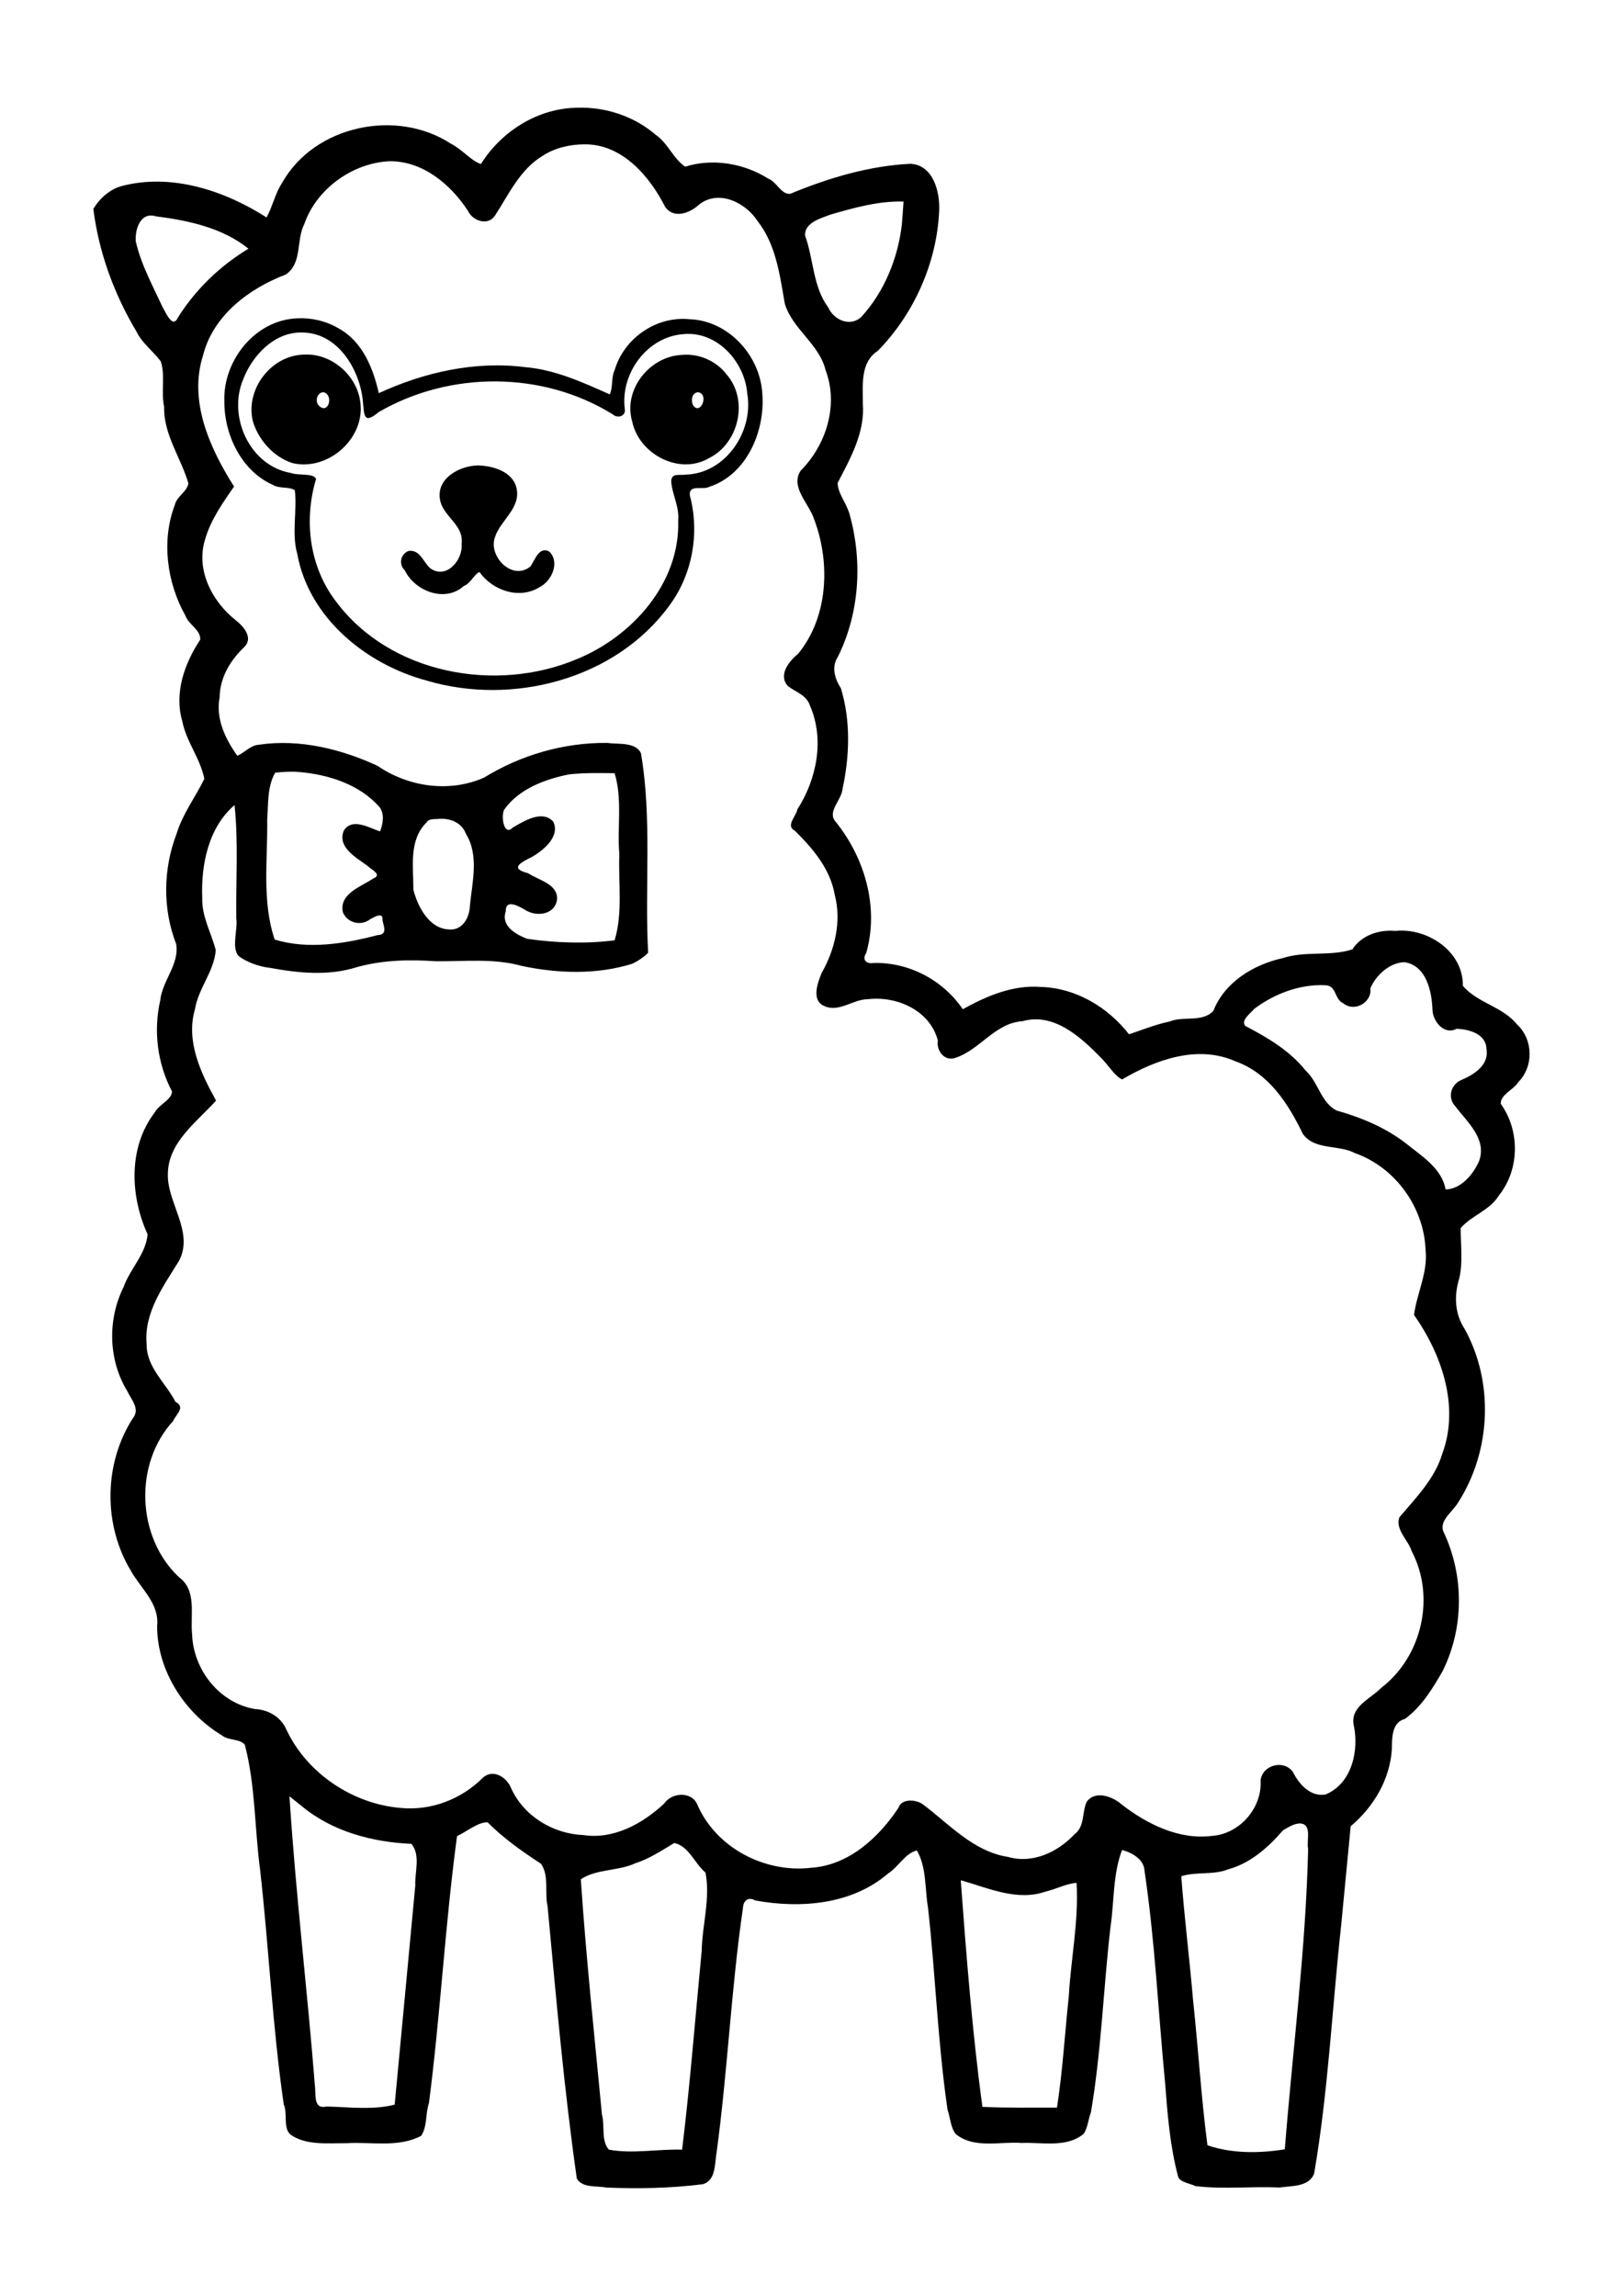 <?xml version="1.0" encoding="UTF-8" standalone="no"?>
<svg
   xmlns:dc="http://purl.org/dc/elements/1.1/"
   xmlns:cc="http://creativecommons.org/ns#"
   xmlns:rdf="http://www.w3.org/1999/02/22-rdf-syntax-ns#"
   xmlns:svg="http://www.w3.org/2000/svg"
   xmlns="http://www.w3.org/2000/svg"
   id="svg3270"
   version="1.1"
   viewBox="0 0 210 297"
   height="297mm"
   width="210mm">
  <title
     id="title4113">Alpaca</title>
  <defs
     id="defs3264" />
  <g
     id="layer1">
    <g
       style="fill:#000000;fill-opacity:1"
       transform="translate(5.363,11.889)"
       id="g4047">
      <path
         id="path4087"
         d="M 69.376,2.045 C 64.279,2.09 59.539,5.054 56.864,9.331 55.649,8.967 54.365,7.371 52.968,6.698 45.959,2.113 35.331,4.333 31.158,11.736 c -0.926,1.387 -1.234,3.061 -2.031,4.502 -5.437,-3.47 -12.267,-5.743 -18.694,-4.071 -1.594,0.403 -2.948,1.677 -3.719,2.963 0.696,5.583 2.67,11.004 5.562,15.837 0.74,1.559 2.188,2.563 3.17,3.906 0.597,1.852 0.011,3.915 0.427,5.86 -0.083,3.598 2.172,6.588 3.14,9.902 -0.155,1.091 -1.508,1.666 -1.766,2.821 -1.753,4.624 -1.01,10.055 1.389,14.316 0.4,1.157 1.998,1.823 1.905,3.093 -2.024,3.062 -3.387,6.863 -2.321,10.532 0.508,2.656 2.354,4.845 2.854,7.474 -1.155,2.363 -2.819,4.543 -3.596,7.118 -1.736,4.541 -1.816,9.69 -0.051,14.235 0.454,2.623 -1.783,4.726 -2.054,7.288 -0.907,3.965 -0.371,8.197 1.522,11.797 -0.019,1.077 -1.697,1.673 -2.239,2.721 -3.444,4.491 -3.19,10.801 -0.921,15.758 -0.212,2.532 -2.263,4.466 -3.11,6.822 -2.097,4.241 -1.98,9.44 0.5,13.498 0.535,1.132 1.688,2.296 0.67,3.523 -3.75,5.868 -3.816,13.802 -0.184,19.754 1.285,2.278 3.68,4.195 3.355,7.088 0.006,5.737 3.535,11.205 8.37,14.127 0.872,0.72 2.307,0.4 2.978,1.221 1.377,5.239 1.254,10.77 1.975,16.149 1.145,10.108 1.597,20.299 3.06,30.367 0.522,1.192 -0.106,2.923 0.821,3.88 2.017,1.475 4.891,1.131 7.303,1.15 3.197,-0.196 6.703,0.603 9.642,-0.944 0.835,-1.187 0.546,-2.864 1.023,-4.244 1.487,-11.478 2.087,-23.07 3.634,-34.537 1.266,-0.586 2.714,-1.822 3.954,-1.79 2.068,2.084 4.475,3.771 6.909,5.367 1.083,1.539 0.449,3.706 0.852,5.49 1.1,11.757 2.115,23.537 3.782,35.227 0.695,1.252 2.603,0.924 3.831,1.171 4.158,0.17 8.358,0.09 12.484,-0.435 1.726,-0.511 1.511,-2.719 1.781,-4.164 1.422,-10.5 1.877,-21.121 3.406,-31.596 0.039,-0.884 0.656,-1.481 1.573,-0.947 5.869,1.067 12.515,0.553 17.212,-3.494 1.321,-0.845 2.191,-2.6 3.713,-2.976 1.272,2.19 1.022,4.93 1.441,7.395 0.975,8.709 1.262,17.498 2.533,26.169 0.354,1.018 0.395,2.311 1.067,3.136 2.384,1.926 5.722,0.93 8.53,1.143 2.647,-0.115 5.749,0.656 7.979,-1.153 0.573,-0.758 0.617,-1.906 0.974,-2.819 1.348,-7.913 1.604,-15.973 2.527,-23.943 0.496,-3.316 0.297,-6.839 1.5,-9.983 1.22,0.309 2.809,1.16 2.902,2.657 1.358,9.107 1.782,18.332 2.669,27.494 0.313,4.065 0.631,8.18 1.686,12.11 0.191,0.687 1.472,0.856 2.248,1.217 3.604,0.437 7.271,0.013 10.897,0.181 1.534,-0.229 3.825,-0.058 4.455,-1.831 1.83,-10.635 2.323,-21.457 3.503,-32.181 0.407,-4.24 0.814,-8.481 1.222,-12.721 2.977,-2.511 5.092,-6.066 5.33,-10.002 0.023,-1.468 -0.023,-3.422 1.7,-3.893 2.13,-1.556 3.56,-3.902 4.854,-6.156 2.805,-5.605 2.812,-12.451 0.1,-18.096 -0.545,-1.447 1.284,-2.581 1.971,-3.824 4.212,-6.616 4.598,-15.485 0.785,-22.378 -1.294,-1.967 -1.378,-4.333 -0.69,-6.528 0.497,-2.148 0.171,-4.362 0.183,-6.502 1.387,-1.63 3.73,-2.271 4.911,-4.179 2.72,-3.367 2.79,-8.393 0.275,-11.9 -0.075,-1.189 1.664,-1.813 2.263,-2.803 2.024,-2.039 1.944,-5.531 -0.167,-7.478 -1.853,-2.308 -5.145,-2.766 -7.001,-4.989 0.073,-4.456 -4.601,-7.539 -8.749,-7.099 -2.088,-0.193 -4.385,0.567 -5.541,2.386 -2.923,0.944 -6.064,0.166 -9.016,1.132 -3.777,0.834 -7.521,3.107 -8.98,6.83 -1.45,1.535 -3.825,0.621 -5.649,1.37 -1.805,0.377 -3.518,1.074 -5.262,1.654 -2.741,-3.519 -6.89,-5.995 -11.407,-6.123 -3.599,-0.289 -7.023,1.168 -10.098,2.883 -2.562,-3.773 -6.988,-6.115 -11.562,-5.981 -0.931,0.158 -1.512,-0.442 -0.932,-1.294 1.691,-5.942 -0.208,-12.405 -4.056,-17.103 -0.943,-1.261 0.861,-2.675 0.986,-4.117 0.923,-4.253 1.072,-8.828 -0.208,-13.021 -0.793,-1.236 -1.252,-2.735 -0.397,-4.071 2.8,-5.611 3.215,-12.333 1.547,-18.338 -0.342,-1.436 -1.549,-2.774 -1.578,-4.154 1.661,-3.194 3.554,-6.529 3.266,-10.27 0.017,-2.39 -0.381,-5.315 1.955,-6.841 4.694,-4.8 7.632,-11.413 7.923,-18.128 0.101,-2.429 -0.747,-5.848 -3.671,-6.056 -5.383,0.252 -10.689,1.848 -15.617,3.892 -1.226,0.053 -1.718,-1.553 -2.827,-1.969 C 90.893,9.233 86.852,8.555 83.295,9.673 81.739,8.631 81.057,6.621 79.468,5.541 76.698,3.159 73.016,1.936 69.376,2.045 Z m 0.835,4.738 c 4.885,-0.077 8.456,4.077 10.486,8.084 1.082,1.589 3.173,0.83 4.336,-0.239 2.515,-2.08 6.069,-0.337 7.619,2.074 2.387,3.027 2.884,6.975 3.524,10.669 0.988,3.33 4.463,5.213 5.295,8.657 1.688,4.496 0.073,9.649 -3.232,12.966 -1.411,2.152 1.123,4.266 1.77,6.379 2.083,5.573 1.795,12.565 -2.108,17.324 -1.165,0.939 -2.61,2.737 -1.326,4.159 1.007,0.795 2.427,1.154 2.865,2.55 1.907,4.347 0.877,9.494 -1.619,13.388 -0.207,0.99 -1.573,2.145 -0.322,2.799 2.338,2.315 4.557,4.917 5.149,8.282 0.879,3.389 0.046,7.03 -1.679,10.068 -0.532,1.269 -1.417,3.626 0.361,4.33 1.849,0.843 3.71,-0.892 5.563,-0.894 3.767,-0.46 8.07,1.426 9.093,5.34 -0.224,1.298 0.862,2.749 2.259,2.242 3.187,-1.025 5.125,-4.505 8.676,-4.738 4.096,-1.171 7.601,2.092 10.224,4.782 0.882,0.869 1.729,2.32 2.682,2.749 4.364,-2.563 9.749,-4.511 14.643,-2.353 4.317,1.526 6.851,5.469 8.746,9.405 1.554,2.145 4.59,1.343 6.726,2.474 5.22,1.84 8.921,6.975 9.148,12.489 0.341,2.916 -1.149,5.696 -1.491,8.449 3.586,5.104 5.923,11.833 3.656,17.957 -0.981,3.26 -3.424,5.706 -5.555,8.226 -0.563,1.603 1.182,2.973 1.604,4.401 3.09,5.862 1.345,13.603 -3.943,17.654 -1.363,1.415 -4.022,2.406 -3.571,4.802 0.725,3.305 -0.236,7.605 -3.65,9.001 -1.959,0.334 -3.436,-1.348 -4.214,-2.919 -1.169,-1.643 -3.951,-0.911 -4.18,1.087 0.221,3.568 -2.713,6.944 -6.294,7.185 -4.209,0.545 -8.369,-1.503 -11.659,-4.048 -1.161,-1.034 -3.412,-1.898 -4.536,-0.379 -0.659,1.379 -0.214,3.162 -1.588,4.222 -2.171,2.301 -5.403,3.845 -8.589,2.928 -4.488,-0.69 -7.603,-4.234 -11.06,-6.825 -0.861,-0.613 -2.736,-0.762 -3.12,0.455 -2.57,3.884 -6.437,7.43 -11.268,7.77 -6.031,0.724 -12.434,-2.599 -14.819,-8.29 -0.812,-1.638 -3.303,-1.413 -4.237,-0.019 -2.805,2.63 -6.565,4.679 -10.485,4.078 -3.899,-0.161 -7.693,-2.451 -9.327,-6.08 -0.558,-1.381 -2.272,-2.514 -3.615,-1.368 -2.766,2.792 -6.705,4.324 -10.643,3.944 -6.158,-0.497 -12.124,-4.427 -14.796,-10.108 -0.712,-1.665 -2.343,-2.611 -4.112,-2.693 -4.629,-0.808 -7.986,-5.143 -8.109,-9.764 -0.248,-2.4 0.658,-5.567 -1.682,-7.282 -5.494,-5.144 -5.871,-14.652 -0.783,-20.192 0.404,-0.913 1.669,-1.787 0.317,-2.501 -1.267,-2.472 -3.749,-4.435 -3.73,-7.449 -0.373,-4.086 2.177,-7.514 4.197,-10.799 1.966,-3.762 -1.583,-7.51 -1.449,-11.249 0.042,-4.105 3.751,-6.702 6.237,-9.475 -1.994,-3.581 -3.922,-7.693 -2.738,-11.794 0.434,-2.72 2.512,-4.954 2.695,-7.67 -0.579,-2.246 -1.806,-4.313 -1.746,-6.702 -0.177,-4.297 0.777,-9.143 4.178,-12.064 0.512,4.823 0.17,9.728 0.22,14.579 0.237,1.563 -0.646,3.768 0.282,4.934 0.986,0.759 2.586,1.382 4.068,1.544 3.719,0.689 7.586,1.073 11.259,-0.089 3.346,-0.929 6.804,-1 10.242,-0.762 3.736,0.036 7.471,-0.414 11.13,0.613 4.656,0.977 9.658,1.143 14.237,-0.281 0.759,-0.345 1.591,-0.915 2.078,-1.436 -0.465,-8.599 0.53,-17.318 -0.936,-25.84 -0.753,-1.459 -2.95,-1.092 -4.372,-1.301 -5.586,-0.054 -11.15,1.552 -15.899,4.474 -4.49,2.005 -9.817,1.227 -13.815,-1.515 -4.72,-2.185 -10.101,-3.496 -15.304,-2.73 -1.148,0.065 -1.868,1.024 -2.83,1.437 -1.567,-2.218 -2.82,-4.793 -2.287,-7.581 0.04,-2.561 1.384,-4.767 3.182,-6.484 1.224,-1.206 -0.105,-2.7 -1.114,-3.484 -3.053,-2.419 -5.166,-6.498 -3.963,-10.405 0.707,-2.511 2.288,-4.765 3.761,-6.879 -3.145,-4.969 -5.906,-11.043 -4.01,-16.978 1.286,-5.13 5.941,-8.643 10.692,-10.444 2.181,-1.472 1.323,-4.43 2.402,-6.522 1.584,-4.59 6.285,-7.951 11.097,-8.142 4.306,0.004 7.848,3.008 10.096,6.438 0.606,1.31 2.62,1.98 3.511,0.556 1.793,-2.763 3.226,-5.964 6.188,-7.721 1.578,-1.022 3.491,-1.437 5.309,-1.459 z M 111.329,17.155 c -0.519,4.386 -2.266,8.716 -5.274,11.984 -1.436,1.294 -3.528,0.367 -4.236,-1.226 -2.023,-2.737 -1.888,-6.22 -3.01,-9.324 -0.113,-1.67 2.062,-2.252 3.324,-2.73 3.067,-0.883 6.192,-1.765 9.417,-1.674 -0.073,0.99 -0.146,1.98 -0.22,2.97 z M 14.805,16.095 c 4.166,0.535 8.604,1.465 11.98,4.187 -3.697,2.234 -6.847,5.28 -9.146,8.937 -0.668,1.461 -1.542,-0.686 -1.944,-1.33 -1.282,-2.784 -2.814,-5.563 -3.489,-8.551 -0.122,-1.536 0.594,-3.87 2.6,-3.243 z M 33.143,29.294 c -5.453,0.158 -9.674,5.444 -9.477,10.739 -0.03,4.307 2.213,9.019 6.295,10.812 0.857,0.527 2.08,0.172 2.826,0.695 0.311,2.72 -0.444,5.51 0.31,8.215 1.505,8.288 8.901,14.301 16.747,16.401 11.102,3.297 24.435,-0.152 31.403,-9.706 3.005,-4.049 3.942,-9.44 2.644,-14.265 -0.132,-1.489 1.718,-0.623 2.546,-1.108 4.864,-1.585 7.232,-7.281 6.835,-12.084 -0.307,-4.924 -4.407,-9.43 -9.456,-9.588 -4.28,-0.421 -8.448,2.477 -9.653,6.588 -0.465,0.988 -0.192,2.203 -0.631,3.136 -3.508,-1.557 -7.069,-3.2 -10.96,-3.522 -6.48,-0.824 -13.039,0.658 -18.922,3.366 -0.735,-3.244 -2.114,-6.691 -5.194,-8.378 -1.595,-0.94 -3.465,-1.394 -5.313,-1.301 z m 0.606,1.834 c 4.488,0.019 7.309,4.554 7.81,8.597 0.23,2.002 0.006,3.419 2.104,1.681 9.2,-5.325 21.201,-5.315 30.247,0.304 0.661,0.595 1.773,0.233 1.557,-0.758 -0.537,-4.561 2.909,-9.281 7.598,-9.614 4.321,-0.43 7.936,3.544 8.263,7.703 0.836,4.898 -2.811,10.324 -7.963,10.47 -0.967,0.128 -1.74,-0.229 -1.885,0.779 0.082,1.729 1.085,3.351 0.906,5.157 0.271,8.083 -5.951,15.002 -13.094,17.927 C 58.793,77.81 45.083,75.308 38.086,65.886 34.656,61.399 33.93,55.415 35.532,50.072 35.203,49.27 33.246,49.675 32.257,49.293 26.929,48.366 24.068,41.971 26.108,37.169 c 1.213,-3.126 4.068,-6.145 7.642,-6.042 z m 0.269,2.856 c -4.297,0.051 -7.715,4.531 -6.644,8.696 0.739,2.389 2.697,4.574 5.104,5.339 4.577,1.082 9.408,-3.154 8.783,-7.847 -0.395,-3.475 -3.727,-6.381 -7.242,-6.187 z m 48.807,0.041 c -4.159,0.206 -7.599,4.521 -6.385,8.622 0.874,4.221 6.112,6.992 9.948,4.724 3.881,-1.933 5.152,-7.557 2.236,-10.85 -1.353,-1.758 -3.596,-2.709 -5.799,-2.496 z m -46.337,4.826 c 1.371,0.319 0.66,2.964 -0.584,1.744 -0.556,-0.538 -0.245,-1.736 0.584,-1.744 z m 48.505,0.006 c 1.453,0.278 0.236,3.083 -0.687,1.658 -0.298,-0.608 -0.153,-1.638 0.687,-1.658 z m -28.617,9.466 c -2.3,0.087 -5.232,1.638 -4.821,4.327 0.308,2.264 3.14,3.307 2.809,5.813 0.207,2.062 -1.95,4.631 -4.021,3.192 -0.9,-0.741 -1.354,-2.499 -2.842,-2.272 -1.042,0.41 -1.322,1.72 -0.486,2.516 1.293,2.688 5.219,4.212 7.63,2.022 0.894,-0.324 1.343,-1.54 2.033,-1.806 1.699,2.403 5.169,3.591 7.79,1.944 1.565,-0.793 2.631,-3.187 1.265,-4.576 -1.322,-0.783 -1.902,1.096 -2.438,1.881 -2.306,1.979 -5.509,-1.242 -4.622,-3.744 0.702,-2.227 3.422,-3.782 2.785,-6.413 -0.523,-2.145 -3.153,-2.872 -5.084,-2.884 z M 33.336,87.985 c 3.8,0.311 7.889,1.62 10.446,4.584 0.633,0.886 0.398,2.2 0.026,3.099 -1.381,-0.452 -3.622,-1.84 -4.695,-0.085 -0.864,2.18 1.691,3.5 3.116,4.572 0.434,0.435 1.917,1.115 0.719,1.596 -1.534,1.041 -4.477,1.968 -3.943,4.377 0.562,1.376 2.326,1.832 3.51,0.911 0.48,-0.249 1.728,-1.067 1.612,0.106 0.14,0.776 0.716,1.885 -0.637,1.938 -4.267,1.122 -9.016,1.897 -13.312,0.573 -1.674,-4.962 -0.893,-10.338 -0.967,-15.491 0.147,-2.041 -0.006,-4.321 1.038,-6.098 1.015,-0.095 2.064,-0.183 3.086,-0.082 z m 40.825,0.153 c 1.032,3.359 0.316,7.016 0.611,10.487 -0.144,3.692 0.475,7.559 -0.613,11.133 -3.704,0.469 -7.618,0.338 -11.318,-0.197 -1.464,-0.559 -3.429,-1.692 -2.76,-3.552 -0.055,-1.659 1.651,-0.67 2.417,-0.244 1.437,1 3.97,0.752 4.213,-1.314 0.135,-1.987 -2.45,-2.495 -3.743,-3.373 -2.463,-0.635 -0.948,-1.39 0.57,-2.145 1.455,-0.863 3.593,-2.619 2.687,-4.528 -1.436,-1.578 -3.787,-0.061 -5.219,0.745 -1.195,1.261 -1.571,-1.503 -1.133,-2.295 1.901,-2.698 5.333,-3.964 8.436,-4.572 1.923,-0.205 3.912,-0.169 5.853,-0.144 z m -22.772,5.91 c 1.453,-0.112 2.986,0.436 3.536,1.941 1.727,2.786 0.805,6.258 0.515,9.257 -0.044,1.591 -0.98,3.307 -2.793,3.098 -2.52,-0.15 -3.978,-2.974 -4.523,-5.14 0.013,-2.97 -0.635,-6.42 1.729,-8.721 0.314,-0.51 1.028,-0.37 1.536,-0.435 z M 176.361,112.587 c 2.845,0.421 3.554,3.81 3.625,6.225 0.084,1.488 1.546,3.243 3.127,2.385 1.569,0.073 3.792,0.629 3.855,2.594 0.384,2.08 -1.59,3.33 -3.228,4.026 -1.365,0.548 -1.855,2.279 -0.823,3.384 1.546,2.042 4.191,4.296 3.076,7.169 -0.762,1.708 -2.367,3.597 -4.314,3.615 -0.461,-2.738 -3.178,-4.376 -5.181,-6.001 -2.647,-2.028 -5.752,-3.316 -8.935,-4.215 -2.033,-1.051 -2.343,-3.673 -3.988,-5.158 -2.051,-2.583 -4.924,-4.269 -7.793,-5.768 -0.672,-0.719 0.692,-1.666 1.148,-2.223 2.612,-1.962 5.912,-3.213 9.187,-3.05 1.5,0.04 1.136,1.812 2.332,2.334 1.447,1.188 3.733,-0.101 3.503,-1.951 0.721,-1.691 2.488,-3.315 4.408,-3.367 z M 33.769,221.838 c 3.952,3.239 9.098,4.584 14.093,4.805 1.228,1.438 0.428,3.655 0.509,5.38 -0.877,9.446 -1.781,18.932 -2.667,28.353 -2.798,0.735 -5.949,0.31 -8.815,0.246 -1.597,0.369 -1.398,-1.23 -1.474,-2.297 -0.985,-12.616 -2.525,-25.227 -3.322,-37.831 0.559,0.447 1.118,0.895 1.677,1.342 z m 129.233,2.178 c 1.406,0.211 0.655,2.21 0.894,3.281 -0.304,12.994 -1.997,25.913 -3.018,38.865 -3.283,0.521 -6.827,0.571 -10.01,-0.527 -0.801,-6.097 -1.188,-12.509 -1.855,-18.725 -0.458,-5.35 -1.134,-10.769 -1.531,-16.072 1.931,-0.636 4.145,-0.116 6.098,-0.91 2.874,-0.791 5.167,-2.837 7.055,-5.029 0.707,-0.396 1.53,-0.98 2.367,-0.883 z m -81.125,2.518 c 1.882,0.382 2.641,2.661 4.045,3.826 0.65,3.352 -0.43,6.783 -0.496,10.158 -0.829,8.563 -1.488,17.158 -2.533,25.687 -3.144,-0.094 -6.361,0.561 -9.466,0.001 -1.042,-1.145 -0.506,-3.081 -0.902,-4.533 -0.968,-10.135 -2.055,-20.316 -2.736,-30.443 2.022,-1.367 4.805,-1.035 7.054,-2.076 1.822,-0.585 3.42,-1.652 5.036,-2.621 z m 37.284,4.874 c 3.475,1 7.132,2.683 10.785,1.401 1.322,-0.297 2.724,-1.051 3.986,-1.114 0.298,4.895 -0.729,9.785 -1.005,14.671 -0.509,4.803 -0.793,9.648 -1.528,14.4 -3.205,-0.019 -6.488,0.055 -9.648,-0.098 -1.318,-9.709 -2.075,-19.542 -2.802,-29.302 z"
         style="opacity:1;fill:#000000;fill-opacity:1;stroke-width:0.571" />
    </g>
  </g>
</svg>
